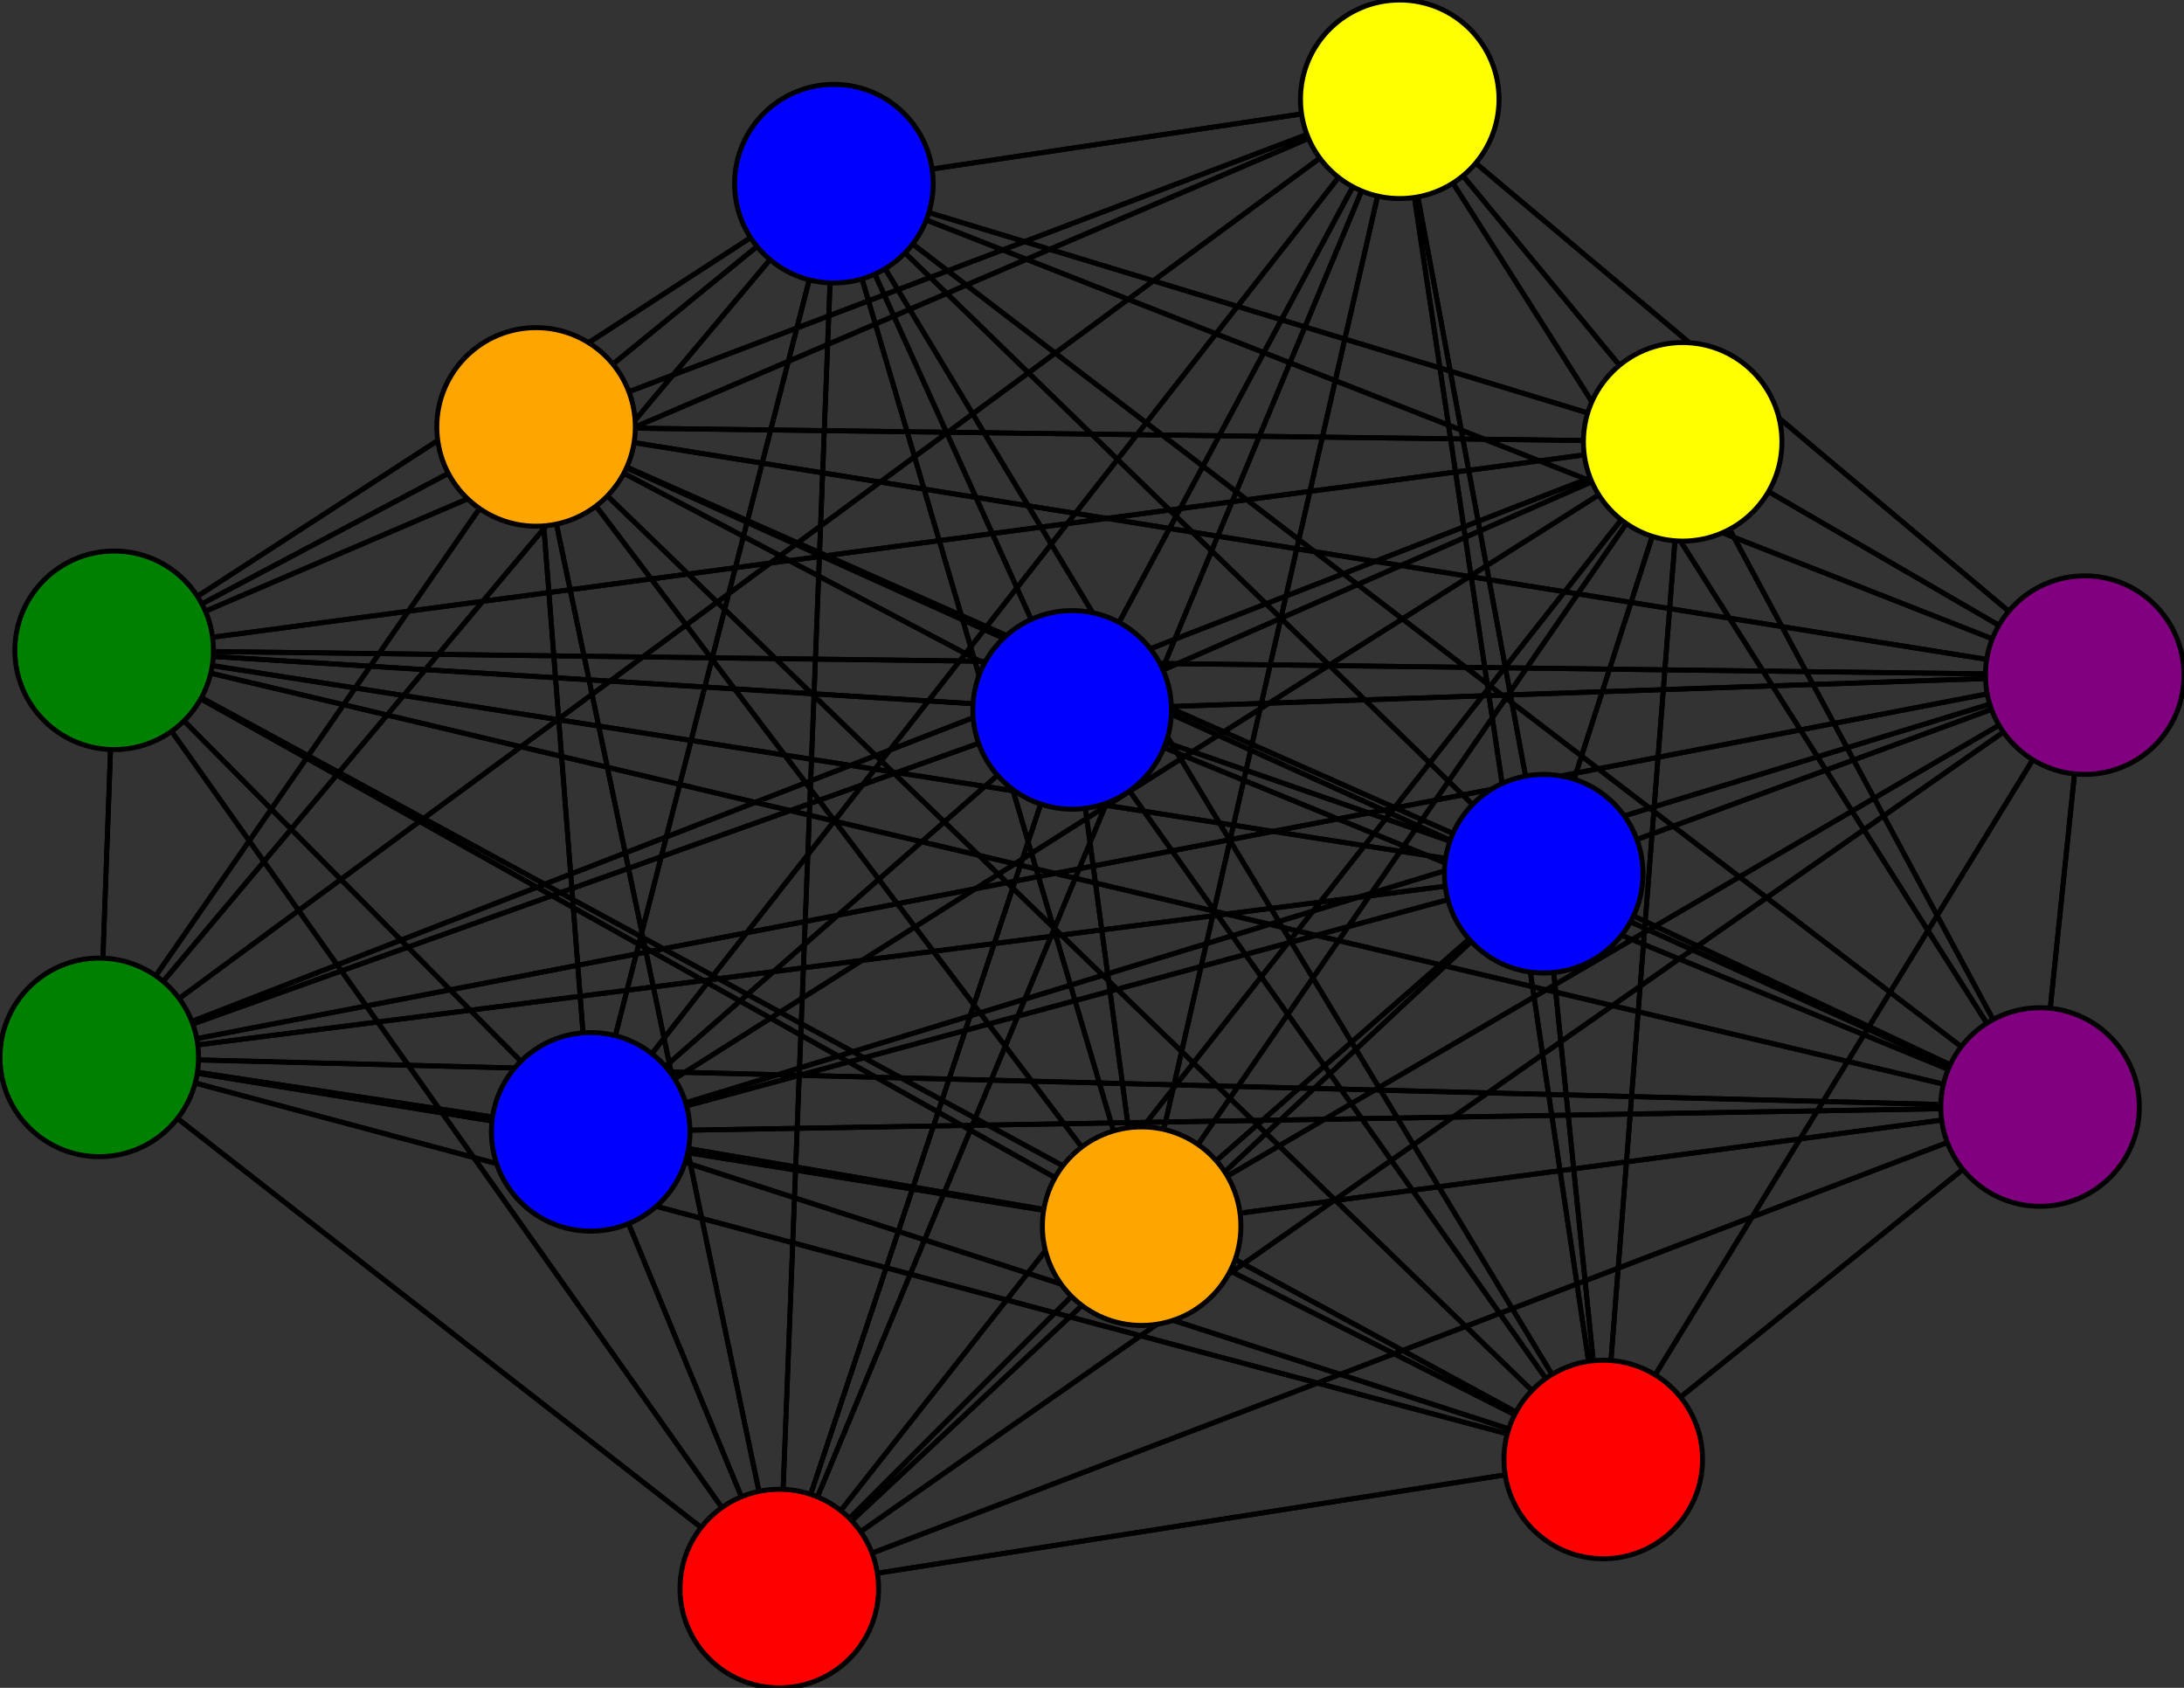 <svg width="440" height="340" xmlns="http://www.w3.org/2000/svg">
<rect width="100%" height="100%" fill="#333333" stroke="none"/>
<path stroke-width="1" stroke="black" d="M 216 143 168 37"/>
<path stroke-width="1" stroke="black" d="M 311 176 282 20"/>
<path stroke-width="1" stroke="black" d="M 323 294 216 143"/>
<path stroke-width="1" stroke="black" d="M 323 294 168 37"/>
<path stroke-width="1" stroke="black" d="M 323 294 420 136"/>
<path stroke-width="1" stroke="black" d="M 323 294 339 89"/>
<path stroke-width="1" stroke="black" d="M 323 294 230 247"/>
<path stroke-width="1" stroke="black" d="M 323 294 23 131"/>
<path stroke-width="1" stroke="black" d="M 323 294 157 320"/>
<path stroke-width="1" stroke="black" d="M 311 176 411 223"/>
<path stroke-width="1" stroke="black" d="M 323 294 119 228"/>
<path stroke-width="1" stroke="black" d="M 323 294 20 213"/>
<path stroke-width="1" stroke="black" d="M 323 294 108 86"/>
<path stroke-width="1" stroke="black" d="M 323 294 411 223"/>
<path stroke-width="1" stroke="black" d="M 323 294 282 20"/>
<path stroke-width="1" stroke="black" d="M 20 213 216 143"/>
<path stroke-width="1" stroke="black" d="M 20 213 168 37"/>
<path stroke-width="1" stroke="black" d="M 20 213 420 136"/>
<path stroke-width="1" stroke="black" d="M 20 213 339 89"/>
<path stroke-width="1" stroke="black" d="M 323 294 311 176"/>
<path stroke-width="1" stroke="black" d="M 311 176 108 86"/>
<path stroke-width="1" stroke="black" d="M 311 176 20 213"/>
<path stroke-width="1" stroke="black" d="M 311 176 323 294"/>
<path stroke-width="1" stroke="black" d="M 119 228 420 136"/>
<path stroke-width="1" stroke="black" d="M 119 228 339 89"/>
<path stroke-width="1" stroke="black" d="M 119 228 230 247"/>
<path stroke-width="1" stroke="black" d="M 119 228 23 131"/>
<path stroke-width="1" stroke="black" d="M 119 228 157 320"/>
<path stroke-width="1" stroke="black" d="M 119 228 311 176"/>
<path stroke-width="1" stroke="black" d="M 119 228 323 294"/>
<path stroke-width="1" stroke="black" d="M 119 228 20 213"/>
<path stroke-width="1" stroke="black" d="M 119 228 108 86"/>
<path stroke-width="1" stroke="black" d="M 119 228 411 223"/>
<path stroke-width="1" stroke="black" d="M 119 228 282 20"/>
<path stroke-width="1" stroke="black" d="M 311 176 216 143"/>
<path stroke-width="1" stroke="black" d="M 311 176 168 37"/>
<path stroke-width="1" stroke="black" d="M 311 176 420 136"/>
<path stroke-width="1" stroke="black" d="M 311 176 339 89"/>
<path stroke-width="1" stroke="black" d="M 311 176 230 247"/>
<path stroke-width="1" stroke="black" d="M 311 176 23 131"/>
<path stroke-width="1" stroke="black" d="M 311 176 157 320"/>
<path stroke-width="1" stroke="black" d="M 311 176 119 228"/>
<path stroke-width="1" stroke="black" d="M 20 213 230 247"/>
<path stroke-width="1" stroke="black" d="M 20 213 23 131"/>
<path stroke-width="1" stroke="black" d="M 20 213 157 320"/>
<path stroke-width="1" stroke="black" d="M 20 213 119 228"/>
<path stroke-width="1" stroke="black" d="M 411 223 23 131"/>
<path stroke-width="1" stroke="black" d="M 411 223 157 320"/>
<path stroke-width="1" stroke="black" d="M 411 223 119 228"/>
<path stroke-width="1" stroke="black" d="M 411 223 311 176"/>
<path stroke-width="1" stroke="black" d="M 411 223 323 294"/>
<path stroke-width="1" stroke="black" d="M 411 223 20 213"/>
<path stroke-width="1" stroke="black" d="M 411 223 108 86"/>
<path stroke-width="1" stroke="black" d="M 411 223 282 20"/>
<path stroke-width="1" stroke="black" d="M 282 20 216 143"/>
<path stroke-width="1" stroke="black" d="M 282 20 168 37"/>
<path stroke-width="1" stroke="black" d="M 282 20 420 136"/>
<path stroke-width="1" stroke="black" d="M 282 20 339 89"/>
<path stroke-width="1" stroke="black" d="M 282 20 230 247"/>
<path stroke-width="1" stroke="black" d="M 282 20 23 131"/>
<path stroke-width="1" stroke="black" d="M 282 20 157 320"/>
<path stroke-width="1" stroke="black" d="M 282 20 119 228"/>
<path stroke-width="1" stroke="black" d="M 282 20 311 176"/>
<path stroke-width="1" stroke="black" d="M 282 20 323 294"/>
<path stroke-width="1" stroke="black" d="M 282 20 20 213"/>
<path stroke-width="1" stroke="black" d="M 411 223 230 247"/>
<path stroke-width="1" stroke="black" d="M 119 228 168 37"/>
<path stroke-width="1" stroke="black" d="M 411 223 339 89"/>
<path stroke-width="1" stroke="black" d="M 411 223 168 37"/>
<path stroke-width="1" stroke="black" d="M 20 213 311 176"/>
<path stroke-width="1" stroke="black" d="M 20 213 323 294"/>
<path stroke-width="1" stroke="black" d="M 20 213 108 86"/>
<path stroke-width="1" stroke="black" d="M 20 213 411 223"/>
<path stroke-width="1" stroke="black" d="M 20 213 282 20"/>
<path stroke-width="1" stroke="black" d="M 108 86 216 143"/>
<path stroke-width="1" stroke="black" d="M 108 86 168 37"/>
<path stroke-width="1" stroke="black" d="M 108 86 420 136"/>
<path stroke-width="1" stroke="black" d="M 108 86 339 89"/>
<path stroke-width="1" stroke="black" d="M 108 86 230 247"/>
<path stroke-width="1" stroke="black" d="M 108 86 23 131"/>
<path stroke-width="1" stroke="black" d="M 108 86 157 320"/>
<path stroke-width="1" stroke="black" d="M 108 86 119 228"/>
<path stroke-width="1" stroke="black" d="M 108 86 311 176"/>
<path stroke-width="1" stroke="black" d="M 108 86 323 294"/>
<path stroke-width="1" stroke="black" d="M 108 86 20 213"/>
<path stroke-width="1" stroke="black" d="M 108 86 411 223"/>
<path stroke-width="1" stroke="black" d="M 108 86 282 20"/>
<path stroke-width="1" stroke="black" d="M 411 223 216 143"/>
<path stroke-width="1" stroke="black" d="M 411 223 420 136"/>
<path stroke-width="1" stroke="black" d="M 119 228 216 143"/>
<path stroke-width="1" stroke="black" d="M 157 320 282 20"/>
<path stroke-width="1" stroke="black" d="M 157 320 411 223"/>
<path stroke-width="1" stroke="black" d="M 168 37 411 223"/>
<path stroke-width="1" stroke="black" d="M 168 37 282 20"/>
<path stroke-width="1" stroke="black" d="M 420 136 216 143"/>
<path stroke-width="1" stroke="black" d="M 420 136 168 37"/>
<path stroke-width="1" stroke="black" d="M 420 136 339 89"/>
<path stroke-width="1" stroke="black" d="M 420 136 230 247"/>
<path stroke-width="1" stroke="black" d="M 420 136 23 131"/>
<path stroke-width="1" stroke="black" d="M 420 136 157 320"/>
<path stroke-width="1" stroke="black" d="M 420 136 119 228"/>
<path stroke-width="1" stroke="black" d="M 420 136 311 176"/>
<path stroke-width="1" stroke="black" d="M 420 136 323 294"/>
<path stroke-width="1" stroke="black" d="M 420 136 20 213"/>
<path stroke-width="1" stroke="black" d="M 420 136 108 86"/>
<path stroke-width="1" stroke="black" d="M 420 136 411 223"/>
<path stroke-width="1" stroke="black" d="M 420 136 282 20"/>
<path stroke-width="1" stroke="black" d="M 339 89 216 143"/>
<path stroke-width="1" stroke="black" d="M 339 89 168 37"/>
<path stroke-width="1" stroke="black" d="M 339 89 420 136"/>
<path stroke-width="1" stroke="black" d="M 339 89 230 247"/>
<path stroke-width="1" stroke="black" d="M 168 37 108 86"/>
<path stroke-width="1" stroke="black" d="M 339 89 23 131"/>
<path stroke-width="1" stroke="black" d="M 168 37 20 213"/>
<path stroke-width="1" stroke="black" d="M 168 37 311 176"/>
<path stroke-width="1" stroke="black" d="M 216 143 420 136"/>
<path stroke-width="1" stroke="black" d="M 216 143 339 89"/>
<path stroke-width="1" stroke="black" d="M 216 143 230 247"/>
<path stroke-width="1" stroke="black" d="M 216 143 23 131"/>
<path stroke-width="1" stroke="black" d="M 216 143 157 320"/>
<path stroke-width="1" stroke="black" d="M 216 143 119 228"/>
<path stroke-width="1" stroke="black" d="M 216 143 311 176"/>
<path stroke-width="1" stroke="black" d="M 216 143 323 294"/>
<path stroke-width="1" stroke="black" d="M 216 143 20 213"/>
<path stroke-width="1" stroke="black" d="M 216 143 108 86"/>
<path stroke-width="1" stroke="black" d="M 216 143 411 223"/>
<path stroke-width="1" stroke="black" d="M 216 143 282 20"/>
<path stroke-width="1" stroke="black" d="M 168 37 216 143"/>
<path stroke-width="1" stroke="black" d="M 168 37 420 136"/>
<path stroke-width="1" stroke="black" d="M 168 37 339 89"/>
<path stroke-width="1" stroke="black" d="M 168 37 230 247"/>
<path stroke-width="1" stroke="black" d="M 168 37 23 131"/>
<path stroke-width="1" stroke="black" d="M 168 37 157 320"/>
<path stroke-width="1" stroke="black" d="M 168 37 119 228"/>
<path stroke-width="1" stroke="black" d="M 168 37 323 294"/>
<path stroke-width="1" stroke="black" d="M 282 20 108 86"/>
<path stroke-width="1" stroke="black" d="M 339 89 157 320"/>
<path stroke-width="1" stroke="black" d="M 339 89 311 176"/>
<path stroke-width="1" stroke="black" d="M 23 131 157 320"/>
<path stroke-width="1" stroke="black" d="M 23 131 119 228"/>
<path stroke-width="1" stroke="black" d="M 23 131 311 176"/>
<path stroke-width="1" stroke="black" d="M 23 131 323 294"/>
<path stroke-width="1" stroke="black" d="M 23 131 20 213"/>
<path stroke-width="1" stroke="black" d="M 23 131 108 86"/>
<path stroke-width="1" stroke="black" d="M 23 131 411 223"/>
<path stroke-width="1" stroke="black" d="M 23 131 282 20"/>
<path stroke-width="1" stroke="black" d="M 157 320 216 143"/>
<path stroke-width="1" stroke="black" d="M 157 320 168 37"/>
<path stroke-width="1" stroke="black" d="M 157 320 420 136"/>
<path stroke-width="1" stroke="black" d="M 157 320 339 89"/>
<path stroke-width="1" stroke="black" d="M 157 320 230 247"/>
<path stroke-width="1" stroke="black" d="M 157 320 23 131"/>
<path stroke-width="1" stroke="black" d="M 157 320 119 228"/>
<path stroke-width="1" stroke="black" d="M 157 320 311 176"/>
<path stroke-width="1" stroke="black" d="M 157 320 323 294"/>
<path stroke-width="1" stroke="black" d="M 157 320 20 213"/>
<path stroke-width="1" stroke="black" d="M 157 320 108 86"/>
<path stroke-width="1" stroke="black" d="M 23 131 230 247"/>
<path stroke-width="1" stroke="black" d="M 339 89 119 228"/>
<path stroke-width="1" stroke="black" d="M 23 131 339 89"/>
<path stroke-width="1" stroke="black" d="M 23 131 168 37"/>
<path stroke-width="1" stroke="black" d="M 339 89 323 294"/>
<path stroke-width="1" stroke="black" d="M 339 89 20 213"/>
<path stroke-width="1" stroke="black" d="M 339 89 108 86"/>
<path stroke-width="1" stroke="black" d="M 339 89 411 223"/>
<path stroke-width="1" stroke="black" d="M 339 89 282 20"/>
<path stroke-width="1" stroke="black" d="M 230 247 216 143"/>
<path stroke-width="1" stroke="black" d="M 230 247 168 37"/>
<path stroke-width="1" stroke="black" d="M 230 247 420 136"/>
<path stroke-width="1" stroke="black" d="M 230 247 339 89"/>
<path stroke-width="1" stroke="black" d="M 230 247 23 131"/>
<path stroke-width="1" stroke="black" d="M 230 247 157 320"/>
<path stroke-width="1" stroke="black" d="M 230 247 119 228"/>
<path stroke-width="1" stroke="black" d="M 230 247 311 176"/>
<path stroke-width="1" stroke="black" d="M 230 247 323 294"/>
<path stroke-width="1" stroke="black" d="M 230 247 20 213"/>
<path stroke-width="1" stroke="black" d="M 230 247 108 86"/>
<path stroke-width="1" stroke="black" d="M 230 247 411 223"/>
<path stroke-width="1" stroke="black" d="M 230 247 282 20"/>
<path stroke-width="1" stroke="black" d="M 23 131 216 143"/>
<path stroke-width="1" stroke="black" d="M 23 131 420 136"/>
<path stroke-width="1" stroke="black" d="M 282 20 411 223"/>
<circle cx="216" cy="143" r="20.0" style="fill:blue;stroke:black;stroke-width:1.0"/>
<circle cx="168" cy="37" r="20.0" style="fill:blue;stroke:black;stroke-width:1.0"/>
<circle cx="420" cy="136" r="20.0" style="fill:purple;stroke:black;stroke-width:1.0"/>
<circle cx="339" cy="89" r="20.0" style="fill:yellow;stroke:black;stroke-width:1.0"/>
<circle cx="230" cy="247" r="20.0" style="fill:orange;stroke:black;stroke-width:1.0"/>
<circle cx="23" cy="131" r="20.0" style="fill:green;stroke:black;stroke-width:1.0"/>
<circle cx="157" cy="320" r="20.0" style="fill:red;stroke:black;stroke-width:1.0"/>
<circle cx="119" cy="228" r="20.0" style="fill:blue;stroke:black;stroke-width:1.0"/>
<circle cx="311" cy="176" r="20.0" style="fill:blue;stroke:black;stroke-width:1.0"/>
<circle cx="323" cy="294" r="20.0" style="fill:red;stroke:black;stroke-width:1.0"/>
<circle cx="20" cy="213" r="20.0" style="fill:green;stroke:black;stroke-width:1.0"/>
<circle cx="108" cy="86" r="20.0" style="fill:orange;stroke:black;stroke-width:1.0"/>
<circle cx="411" cy="223" r="20.0" style="fill:purple;stroke:black;stroke-width:1.0"/>
<circle cx="282" cy="20" r="20.0" style="fill:yellow;stroke:black;stroke-width:1.0"/>
</svg>
